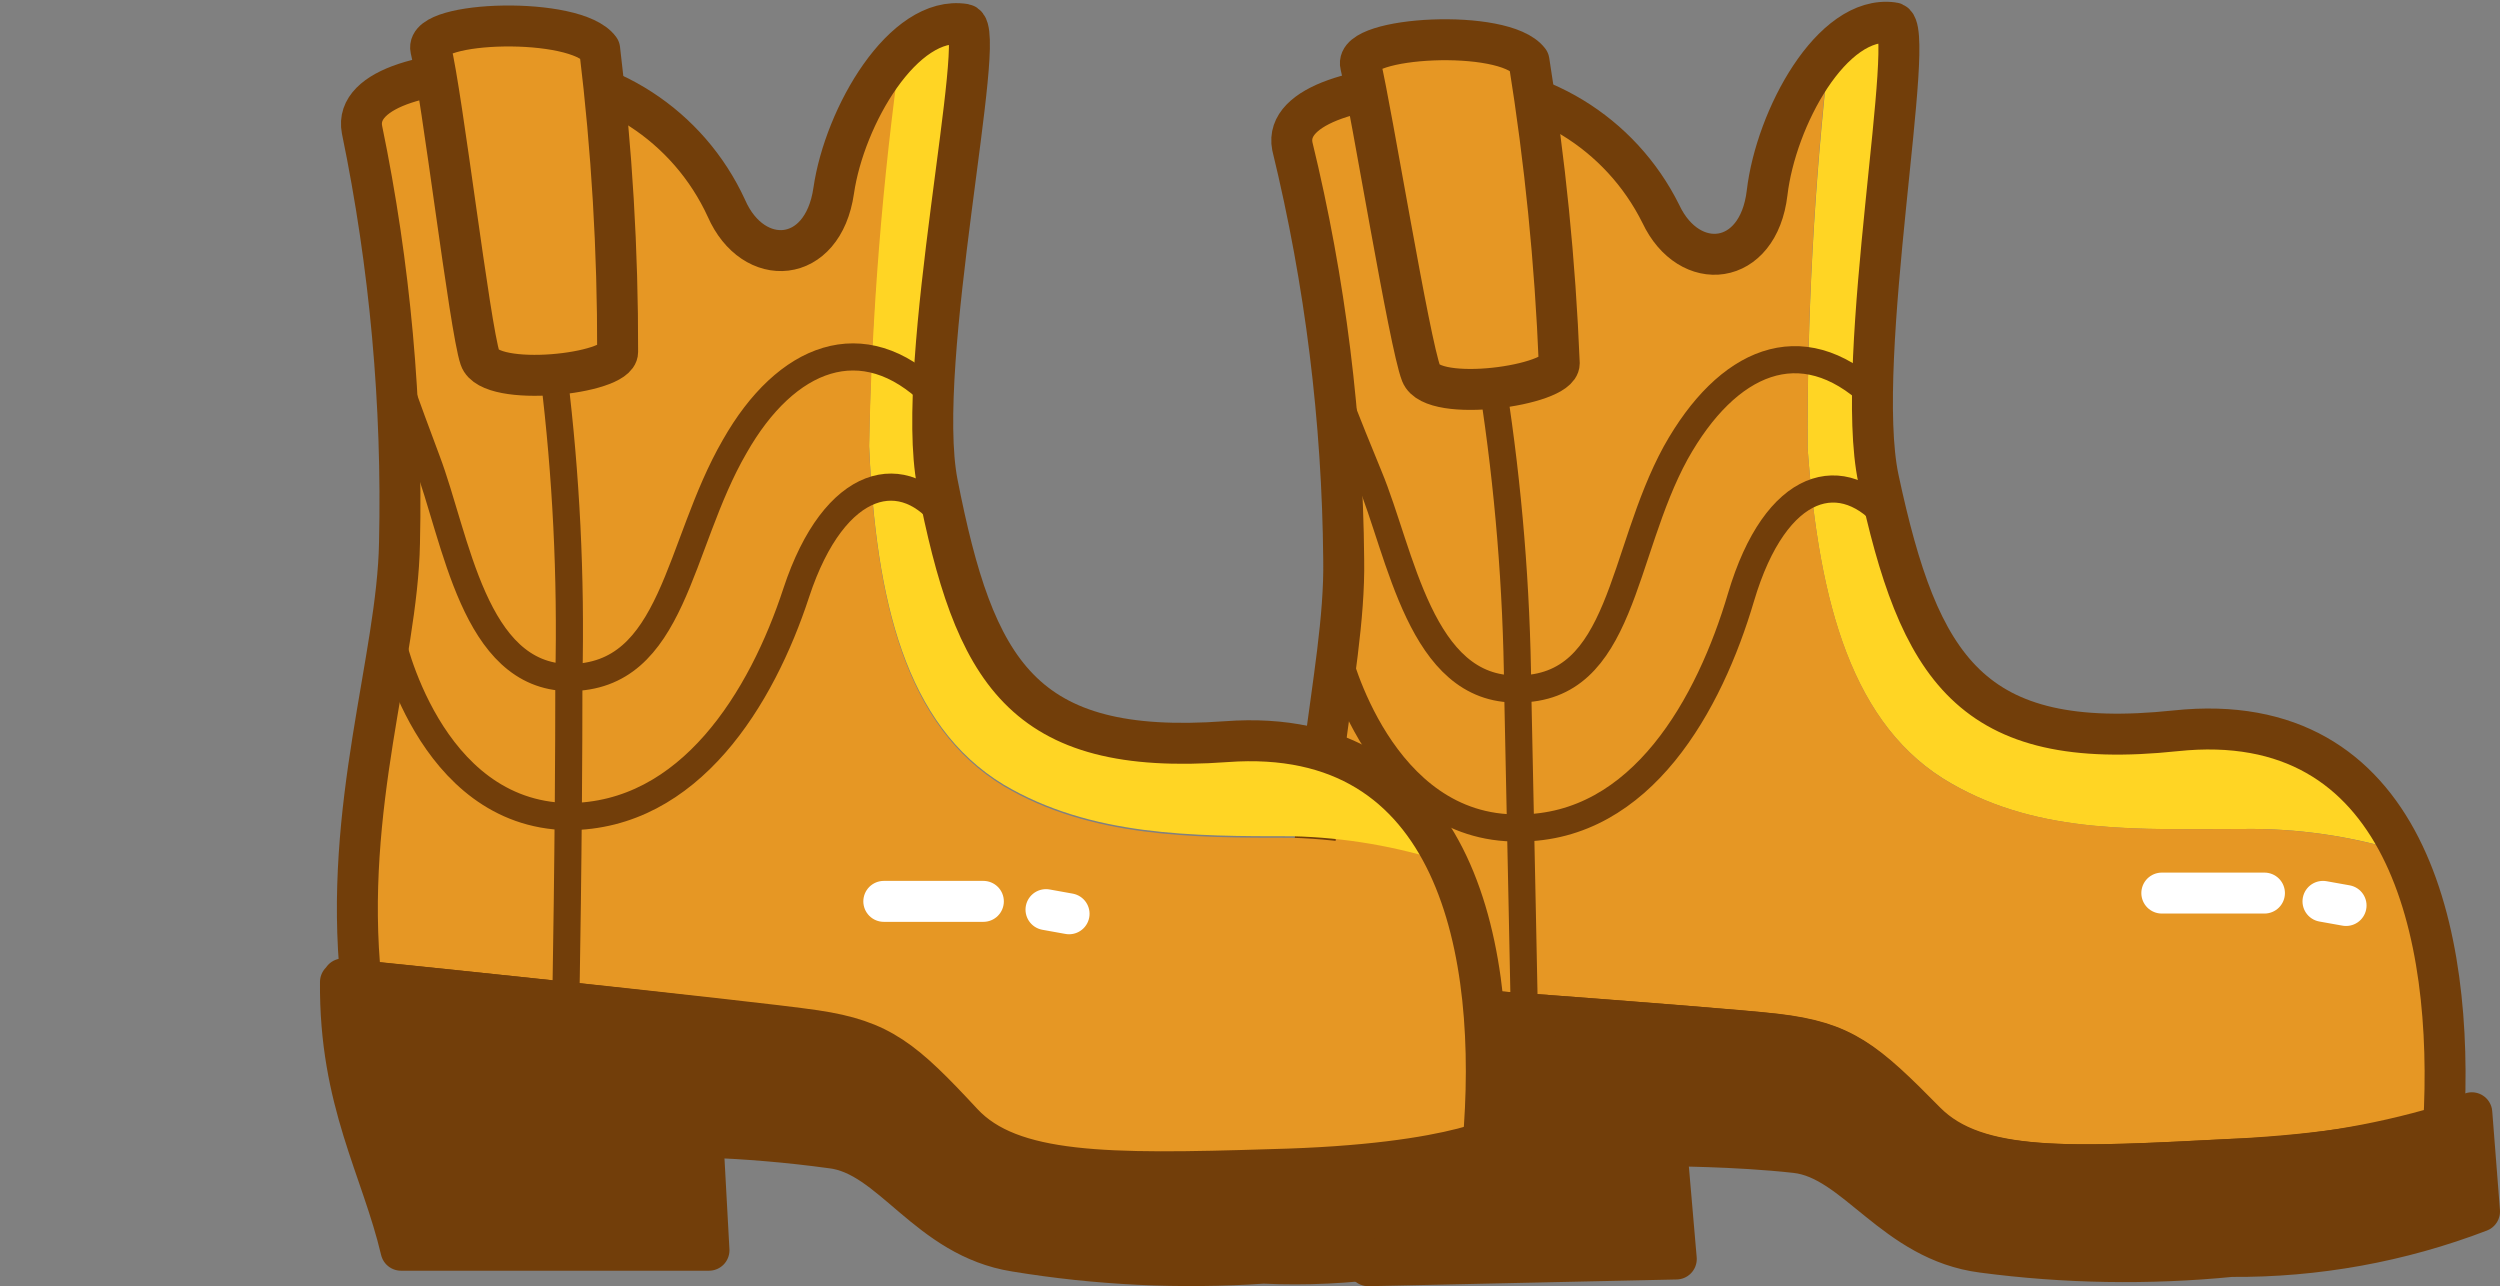 <?xml version="1.0" encoding="utf-8"?>
<svg version="1.1" width="78.137" height="40.2" viewBox="0.391 -0.095 78.137 40.2" xmlns="http://www.w3.org/2000/svg">
  <rect x="0.391" y="-0.095" width="78.137" height="40.2" fill="#808080" stroke="none"/>
  <g id="ID0.8119435366243124">
    <g id="Page-1">
      <g id="shoes-b-[people,fashion,shoes]">
        <g id="Right-Shoe">
          <path id="Shape" fill="#FFD524" stroke="none" stroke-width="1" d="M 56.889 13.926 C 57.242 18.772 58.285 22.633 61.381 24.394 C 64.172 26.009 67.332 25.815 70.476 25.815 C 72.183 25.788 73.883 26.034 75.514 26.542 C 74.322 23.739 71.346 22.157 68.375 22.746 C 61.958 23.425 60.354 20.792 59.087 14.879 C 58.301 11.132 60.354 0.615 59.552 0.615 C 58.777 0.582 58.034 0.931 57.563 1.552 C 57.095 5.66 56.87 9.792 56.889 13.926 Z "/>
          <path id="Shape" fill="#E69724" stroke="none" stroke-width="1" d="M 70.476 25.815 C 67.268 25.815 64.172 25.993 61.381 24.394 C 58.285 22.633 57.242 18.74 56.889 13.926 C 56.867 9.765 57.092 5.606 57.563 1.472 C 56.51 2.711 55.836 4.232 55.622 5.849 C 55.349 8.192 53.184 8.385 52.301 6.512 C 51.036 3.963 48.425 2.378 45.596 2.441 C 42.997 2.441 40.527 3.087 40.783 4.395 C 41.813 8.626 42.351 12.963 42.388 17.318 C 42.388 21.002 40.912 25.686 41.634 31.114 C 44.088 31.292 54.066 32.018 55.879 32.228 C 58.076 32.503 58.654 33.052 60.547 34.975 C 62.151 36.59 65.135 36.396 70.172 36.138 C 72.411 36.08 74.633 35.727 76.781 35.088 C 77.058 32.176 76.617 29.241 75.498 26.542 C 73.872 26.035 72.178 25.79 70.476 25.815 Z "/>
          <path id="Shape" fill="#723E0A" stroke="#723E0A" stroke-width="1.28" stroke-linecap="round" stroke-linejoin="round" d="M 41.104 31.082 C 41.104 31.082 53.825 31.986 55.911 32.228 C 57.996 32.471 58.686 33.052 60.579 34.975 C 62.183 36.59 65.167 36.396 70.204 36.138 C 76.235 35.815 77.647 34.684 77.647 34.684 L 77.888 37.769 C 75.409 38.719 72.776 39.195 70.124 39.175 C 67.539 39.428 64.934 39.385 62.359 39.045 C 59.584 38.69 58.397 36.138 56.52 35.928 C 54.643 35.718 52.478 35.718 52.478 35.718 L 52.783 39.255 L 43.158 39.465 C 42.516 36.832 41.104 34.813 41.104 31.082 "/>
          <path id="Shape" fill="none" stroke="#723E0A" stroke-width="0.848" stroke-linecap="round" stroke-linejoin="round" d="M 42.099 12.085 C 42.099 12.085 42.388 12.876 43.174 14.782 C 44.184 17.205 44.778 21.502 47.826 21.438 C 51.13 21.438 51.034 17.222 52.766 14.055 C 54.371 11.18 56.681 10.162 58.926 12.262 "/>
          <path id="Shape" fill="none" stroke="#723E0A" stroke-width="0.848" stroke-linecap="round" stroke-linejoin="round" d="M 42.179 20.307 C 42.179 20.307 43.51 25.848 47.874 25.783 C 51.708 25.783 53.825 21.89 54.804 18.578 C 55.895 14.895 58.012 14.395 59.472 16.204 "/>
          <path id="Shape" fill="none" stroke="#723E0A" stroke-width="0.848" stroke-linecap="round" stroke-linejoin="round" d="M 47.056 12.02 C 47.538 15.136 47.795 18.284 47.826 21.438 C 47.938 26.72 48.034 31.582 48.034 31.582 "/>
          <path id="Shape" fill="none" stroke="#723E0A" stroke-width="1.28" stroke-linecap="round" stroke-linejoin="round" d="M 41.618 31.114 C 44.072 31.292 54.05 32.018 55.863 32.228 C 58.06 32.503 58.638 33.052 60.531 34.975 C 62.135 36.59 65.119 36.396 70.156 36.138 C 72.395 36.08 74.617 35.727 76.765 35.088 C 77.118 29.062 75.594 21.987 68.391 22.746 C 61.974 23.425 60.37 20.792 59.103 14.879 C 58.301 11.132 60.354 0.615 59.552 0.615 C 57.643 0.357 55.895 3.604 55.622 5.93 C 55.349 8.256 53.184 8.466 52.301 6.592 C 51.036 4.044 48.425 2.458 45.596 2.522 C 42.997 2.522 40.527 3.168 40.783 4.476 C 41.813 8.707 42.351 13.044 42.388 17.399 C 42.452 21.002 40.896 25.686 41.618 31.114 Z "/>
          <path id="Shape" fill="none" stroke="#FFFFFF" stroke-width="1.28" stroke-linecap="round" stroke-linejoin="round" d="M 72.995 28.077 L 73.717 28.206 "/>
          <path id="Shape" fill="none" stroke="#FFFFFF" stroke-width="1.28" stroke-linecap="round" stroke-linejoin="round" d="M 67.958 27.818 C 67.958 27.818 69.402 27.818 71.166 27.818 "/>
          <path id="Shape" fill="#E69724" stroke="#723E0A" stroke-width="1.28" stroke-linecap="round" stroke-linejoin="round" d="M 42.917 1.94 C 42.692 1.052 47.393 0.777 48.179 1.811 C 48.68 4.939 48.997 8.095 49.125 11.261 C 49.125 11.955 45.179 12.521 44.81 11.584 C 44.441 10.647 43.254 3.345 42.917 1.94 Z "/>
        </g>
        <g id="Left-Shoe">
          <path id="Shape" fill="#FFD524" stroke="none" stroke-width="1" d="M 27.555 13.829 C 27.764 18.675 28.694 22.568 31.758 24.426 C 34.485 26.042 37.661 26.042 40.789 26.042 C 42.425 26.081 44.046 26.358 45.602 26.865 C 44.461 24.112 41.597 22.504 38.672 22.972 C 32.255 23.441 30.795 20.775 29.64 14.895 C 28.902 11.115 31.245 0.68 30.491 0.551 C 29.733 0.496 28.994 0.808 28.501 1.391 C 27.938 5.514 27.622 9.668 27.555 13.829 Z"/>
          <path id="Shape" fill="#E69724" stroke="none" stroke-width="1" d="M 40.789 26.09 C 37.661 26.09 34.485 26.09 31.758 24.475 C 28.694 22.617 27.764 18.708 27.555 13.878 C 27.638 9.71 27.97 5.551 28.55 1.423 C 27.447 2.643 26.718 4.158 26.448 5.785 C 26.095 8.111 23.93 8.24 23.095 6.334 C 21.908 3.749 19.346 2.088 16.518 2.069 C 13.936 1.94 11.449 2.554 11.706 3.878 C 12.583 8.127 12.976 12.463 12.877 16.802 C 12.877 20.485 11.128 25.121 11.69 30.565 C 14.144 30.807 24.09 31.841 25.887 32.18 C 28.084 32.519 28.646 33.085 30.491 35.072 C 31.999 36.687 35.014 36.687 40.116 36.525 C 42.356 36.542 44.59 36.259 46.757 35.685 C 47.127 32.738 46.757 29.745 45.682 26.978 C 44.103 26.442 42.455 26.142 40.789 26.09 Z"/>
          <path id="Shape" fill="#723E0A" stroke="#723E0A" stroke-width="1.28" stroke-linecap="round" stroke-linejoin="round" d="M 11.112 30.5 C 11.112 30.5 23.817 31.808 25.871 32.115 C 27.924 32.422 28.63 33.02 30.475 35.007 C 31.983 36.622 34.998 36.622 40.1 36.461 C 46.147 36.315 47.575 35.249 47.575 35.249 L 47.735 38.27 C 45.207 39.13 42.541 39.508 39.875 39.385 C 37.287 39.559 34.687 39.435 32.127 39.013 C 29.368 38.577 28.261 35.992 26.368 35.782 C 25.038 35.6 23.699 35.487 22.357 35.443 L 22.55 38.981 L 12.925 38.981 C 12.315 36.396 11 34.328 11.032 30.597"/>
          <path id="Shape" fill="none" stroke="#723E0A" stroke-width="0.848" stroke-linecap="round" stroke-linejoin="round" d="M 12.732 11.552 C 12.732 11.552 13.005 12.359 13.727 14.282 C 14.658 16.737 15.187 21.05 18.171 21.082 C 21.475 21.082 21.555 16.963 23.352 13.862 C 24.956 11.035 27.363 10.082 29.56 12.246"/>
          <path id="Shape" fill="none" stroke="#723E0A" stroke-width="0.848" stroke-linecap="round" stroke-linejoin="round" d="M 12.604 19.774 C 12.604 19.774 13.759 25.347 18.139 25.428 C 21.956 25.428 24.202 21.712 25.277 18.433 C 26.48 14.782 28.678 14.346 30.009 16.204"/>
          <path id="Shape" fill="none" stroke="#723E0A" stroke-width="0.848" stroke-linecap="round" stroke-linejoin="round" d="M 17.705 11.648 C 18.088 14.778 18.243 17.93 18.171 21.082 C 18.171 26.348 18.074 31.227 18.074 31.227"/>
          <path id="Shape" fill="none" stroke="#723E0A" stroke-width="1.28" stroke-linecap="round" stroke-linejoin="round" d="M 11.674 30.565 C 14.128 30.807 24.074 31.841 25.871 32.18 C 28.068 32.519 28.63 33.085 30.475 35.072 C 31.983 36.687 34.998 36.687 40.1 36.525 C 42.34 36.542 44.574 36.259 46.741 35.685 C 47.27 29.676 45.971 22.552 38.72 23.085 C 32.303 23.554 30.844 20.888 29.689 15.008 C 28.951 11.228 31.293 0.793 30.539 0.664 C 28.63 0.357 26.785 3.539 26.448 5.865 C 26.111 8.192 23.93 8.321 23.095 6.415 C 21.908 3.83 19.346 2.169 16.518 2.15 C 13.936 2.021 11.449 2.635 11.706 3.959 C 12.583 8.208 12.976 12.544 12.877 16.882 C 12.813 20.485 11.112 25.121 11.674 30.565 Z"/>
          <path id="Shape" fill="none" stroke="#FFFFFF" stroke-width="1.28" stroke-linecap="round" stroke-linejoin="round" d="M 33.083 28.335 L 33.805 28.465 "/>
          <path id="Shape" fill="none" stroke="#FFFFFF" stroke-width="1.28" stroke-linecap="round" stroke-linejoin="round" d="M 28.014 28.077 C 28.014 28.077 29.458 28.077 31.126 28.077 "/>
          <path id="Shape" fill="#E69724" stroke="#723E0A" stroke-width="1.28" stroke-linecap="round" stroke-linejoin="round" d="M 13.855 1.439 C 13.663 0.551 18.379 0.405 19.133 1.439 C 19.514 4.58 19.702 7.741 19.695 10.905 C 19.695 11.6 15.716 12.036 15.395 11.099 C 15.075 10.162 14.208 2.845 13.855 1.439 Z"/>
        </g>
      </g>
    </g>
  </g>
</svg>